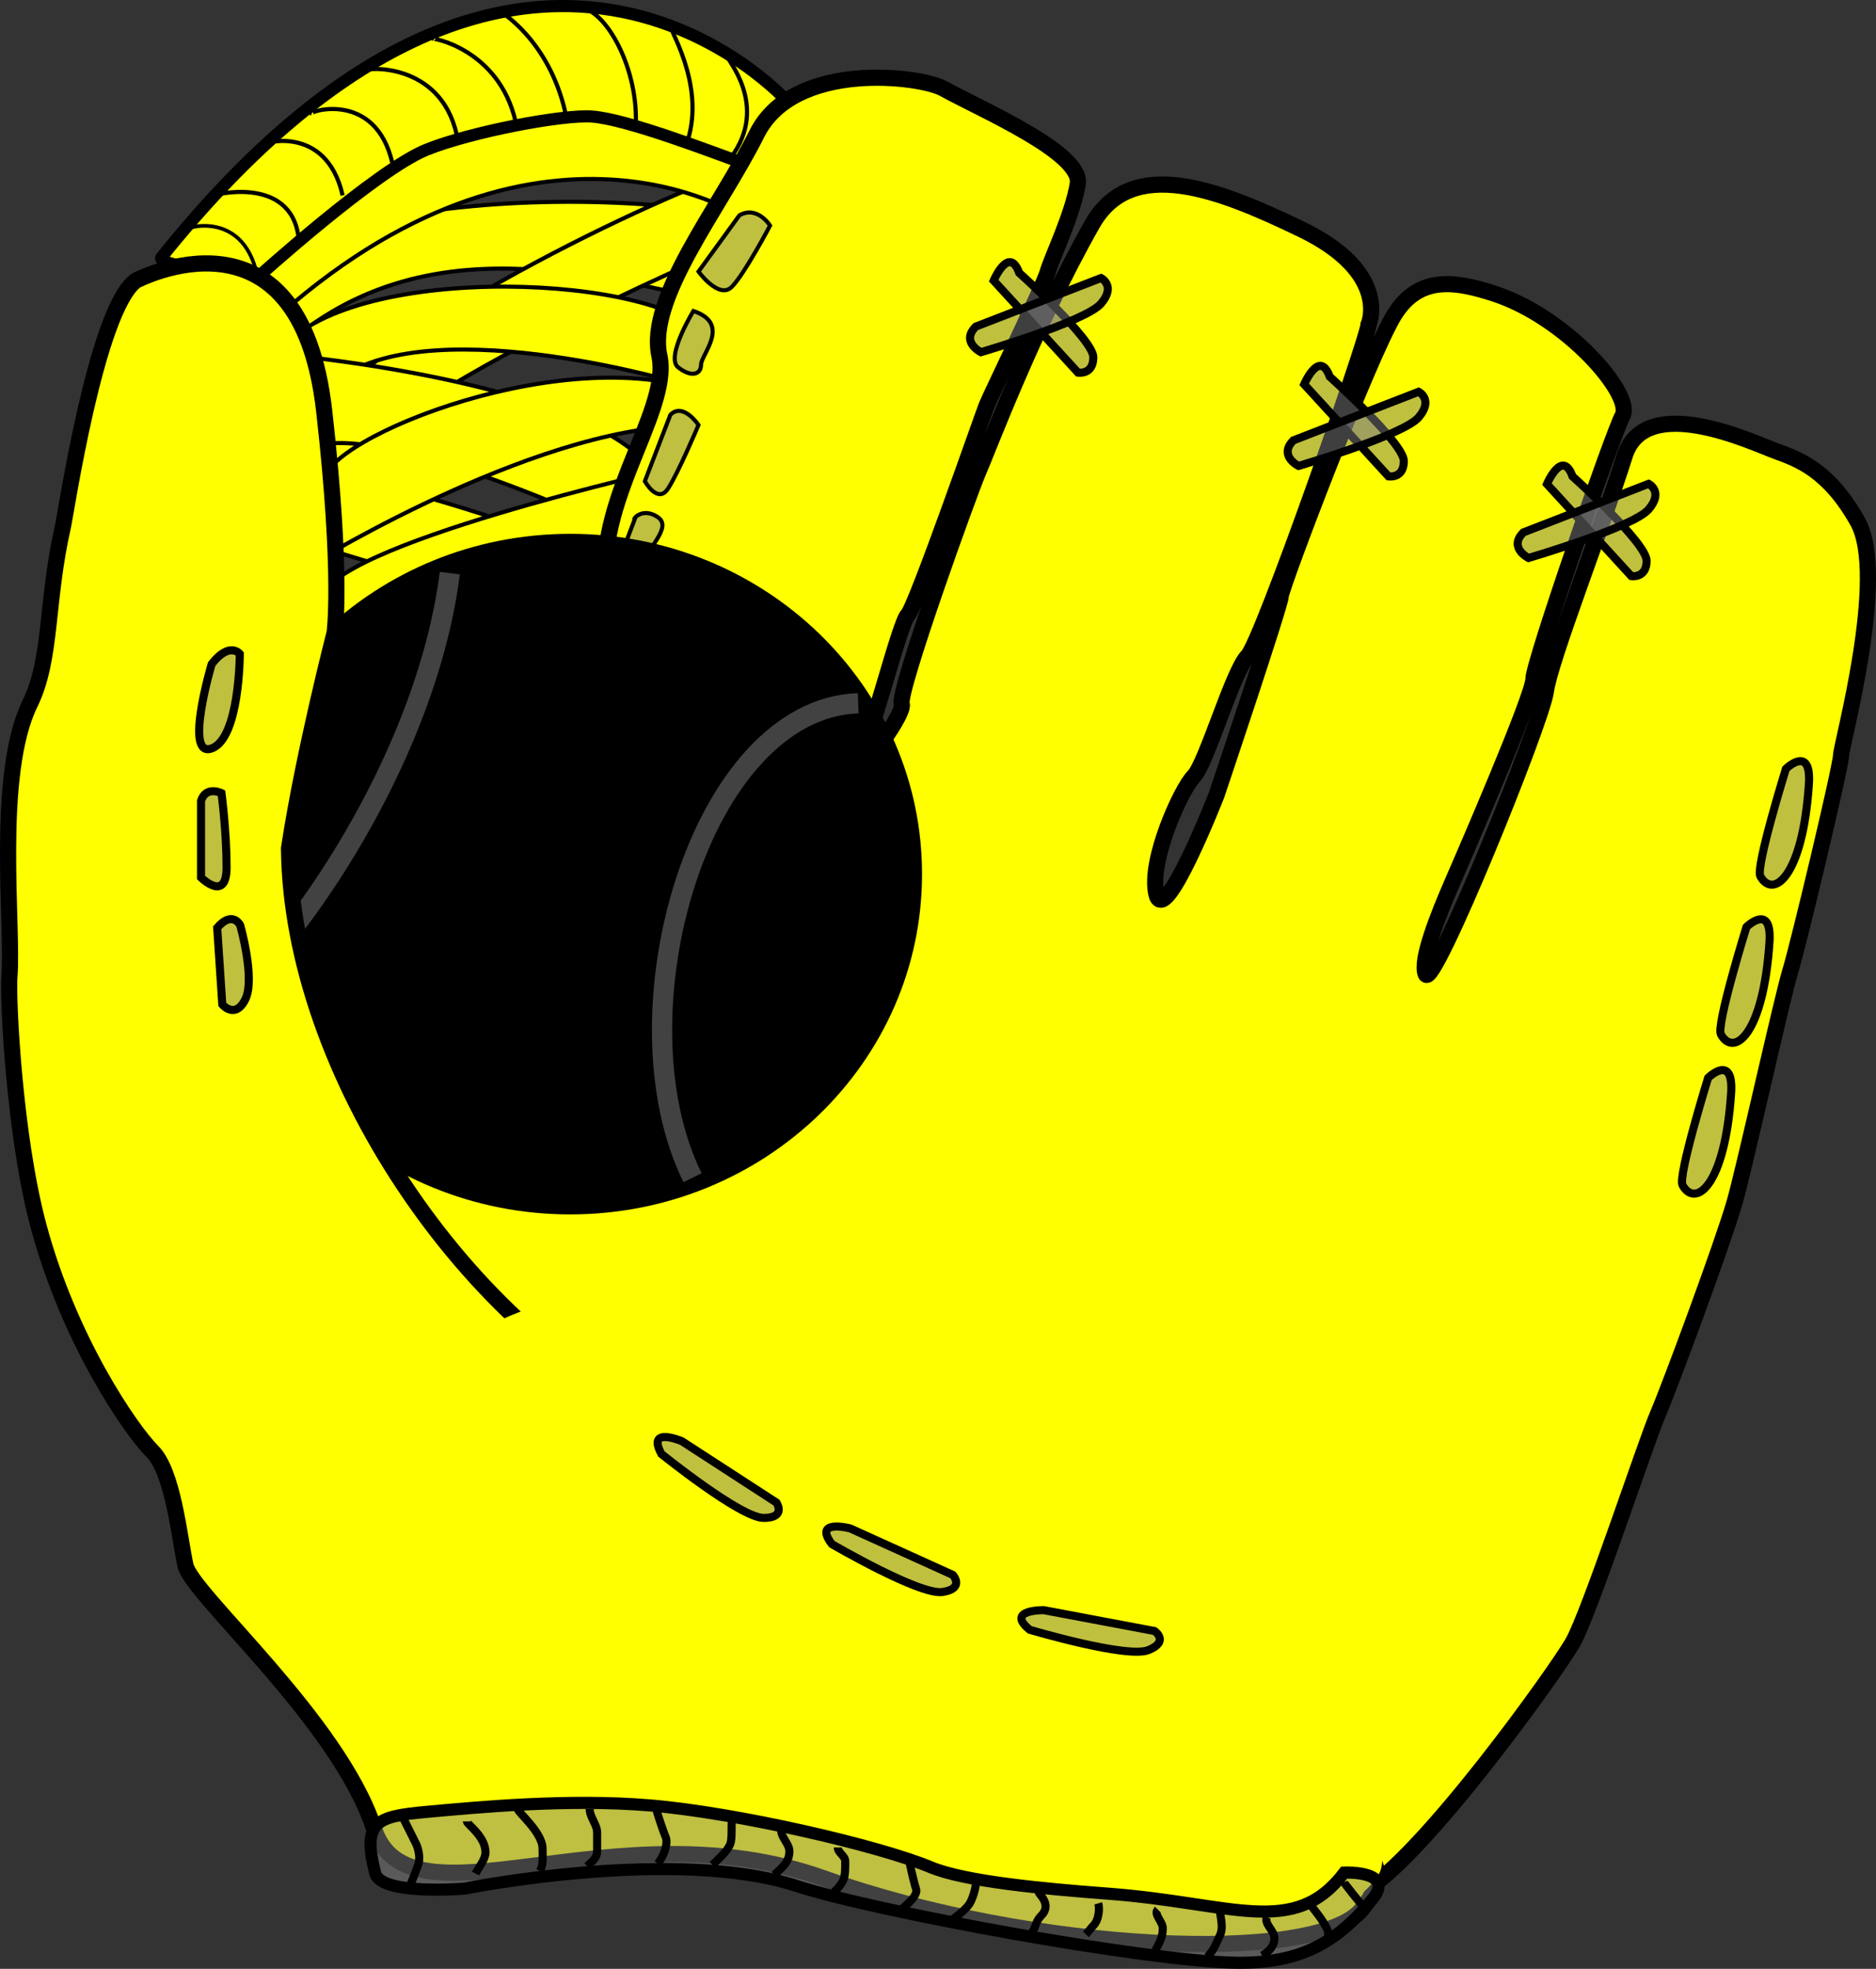 <?xml version="1.0" encoding="UTF-8"?>
<!DOCTYPE svg PUBLIC "-//W3C//DTD SVG 1.1//EN" "http://www.w3.org/Graphics/SVG/1.1/DTD/svg11.dtd">
<svg version="1.1" xmlns:dc="http://purl.org/dc/elements/1.1/" xmlns:cc="http://creativecommons.org/ns#" xmlns:rdf="http://www.w3.org/1999/02/22-rdf-syntax-ns#" xmlns="http://www.w3.org/2000/svg" xmlns:xlink="http://www.w3.org/1999/xlink" x="0" y="0" width="464.314" height="487.116" viewBox="0, 0, 464.314, 487.116">
  <rect x="0" y="0" width="464.314" height="487.116" fill="#333333" stroke="none"/>
  <g id="layer6">
    <g id="path6148">
      <path d="M200.107,59.82 C190.88,49.055 91.428,40.34 52.98,71.611 C33.263,87.648 67.334,88.528 67.334,88.528 C105.269,51.618 154.995,71.098 183.703,75.712 C206.479,79.372 207.797,63.921 200.107,59.82 z" fill="#FFFF00"/>
      <path d="M200.107,59.82 C190.88,49.055 91.428,40.34 52.98,71.611 C33.263,87.648 67.334,88.528 67.334,88.528 C105.269,51.618 154.995,71.098 183.703,75.712 C206.479,79.372 207.797,63.921 200.107,59.82 z" fill-opacity="0" stroke="#000000" stroke-width="1.008"/>
    </g>
    <g id="path8089">
      <path d="M185.753,41.365 C168.836,45.466 97.067,79.3 77.074,103.907 C72.761,109.215 80.663,118.261 80.663,118.261 C105.269,92.116 184.728,59.308 184.728,59.308 L185.753,41.365 z" fill="#FFFF00"/>
      <path d="M185.753,41.365 C168.836,45.466 97.067,79.3 77.074,103.907 C72.761,109.215 80.663,118.261 80.663,118.261 C105.269,92.116 184.728,59.308 184.728,59.308 L185.753,41.365 z" fill-opacity="0" stroke="#000000" stroke-width="1.008"/>
    </g>
    <g id="path9060">
      <path d="M73.998,82.376 C99.118,63.921 173.963,69.56 176.013,86.477 C177.4,97.914 165.761,94.167 165.761,94.167 C165.761,94.167 98.092,74.687 79.637,97.755 C76.773,101.336 73.998,82.376 73.998,82.376 z" fill="#FFFF00"/>
      <path d="M73.998,82.376 C99.118,63.921 173.963,69.56 176.013,86.477 C177.4,97.914 165.761,94.167 165.761,94.167 C165.761,94.167 98.092,74.687 79.637,97.755 C76.773,101.336 73.998,82.376 73.998,82.376 z" fill-opacity="0" stroke="#000000" stroke-width="1.008"/>
    </g>
    <g id="path11006">
      <path d="M72.973,88.015 C72.973,88.015 149.356,95.192 162.172,117.748 C174.988,140.304 159.096,134.153 159.096,134.153 C159.096,134.153 89.378,100.319 73.998,112.109 C58.619,123.9 77.587,95.705 77.587,95.705 L72.973,88.015 z" fill="#FFFF00"/>
      <path d="M72.973,88.015 C72.973,88.015 149.356,95.192 162.172,117.748 C174.988,140.304 159.096,134.153 159.096,134.153 C159.096,134.153 89.378,100.319 73.998,112.109 C58.619,123.9 77.587,95.705 77.587,95.705 L72.973,88.015 z" fill-opacity="0" stroke="#000000" stroke-width="1.008"/>
    </g>
    <g id="path12970">
      <path d="M60.67,111.597 C60.67,111.597 157.386,132.419 164.223,150.557 C179.047,189.886 152.945,157.734 152.945,157.734 L66.821,131.589 L60.67,111.597 z" fill="#FFFF00"/>
      <path d="M60.67,111.597 C60.67,111.597 157.386,132.419 164.223,150.557 C179.047,189.886 152.945,157.734 152.945,157.734 L66.821,131.589 L60.67,111.597 z" fill-opacity="0" stroke="#000000" stroke-width="1.008"/>
    </g>
    <g id="path10032">
      <path d="M176.013,97.755 C141.667,83.401 79.637,108.521 80.15,119.286 C80.423,125.011 77.587,139.279 77.587,139.279 C77.587,139.279 136.028,103.394 173.963,105.445 C180.518,105.799 184.488,101.145 176.013,97.755 z" fill="#FFFF00"/>
      <path d="M176.013,97.755 C141.667,83.401 79.637,108.521 80.15,119.286 C80.423,125.011 77.587,139.279 77.587,139.279 C77.587,139.279 136.028,103.394 173.963,105.445 C180.518,105.799 184.488,101.145 176.013,97.755 z" fill-opacity="0" stroke="#000000" stroke-width="1.008"/>
    </g>
    <g id="path11998">
      <path d="M79.125,163.886 C79.125,163.886 160.634,123.387 171.912,136.716 C183.19,150.044 166.786,115.698 166.786,115.698 C166.786,115.698 79.637,135.178 79.637,148.506 C79.637,161.835 78.099,163.886 79.125,163.886 z" fill="#FFFF00"/>
      <path d="M79.125,163.886 C79.125,163.886 160.634,123.387 171.912,136.716 C183.19,150.044 166.786,115.698 166.786,115.698 C166.786,115.698 79.637,135.178 79.637,148.506 C79.637,161.835 78.099,163.886 79.125,163.886 z" fill-opacity="0" stroke="#000000" stroke-width="1.008"/>
    </g>
    <g id="path5176">
      <path d="M53.493,71.098 C53.493,71.098 120.547,-22.816 191.905,37.264 C199.115,43.334 183.703,53.668 183.703,53.668 C183.703,53.668 130.754,18.818 63.233,83.401 C52.287,93.871 43.753,68.535 53.493,71.098 z" fill="#FFFF00"/>
      <path d="M53.493,71.098 C53.493,71.098 120.547,-22.816 191.905,37.264 C199.115,43.334 183.703,53.668 183.703,53.668 C183.703,53.668 130.754,18.818 63.233,83.401 C52.287,93.871 43.753,68.535 53.493,71.098 z" fill-opacity="0" stroke="#000000" stroke-width="1.008"/>
    </g>
    <g id="path2221">
      <path d="M195.276,25.508 C195.276,25.508 130.048,-48.649 39.947,63.7 C38.292,65.764 63.528,68.826 63.528,68.826 C63.528,68.826 93.064,42.102 105.565,37.042 C116.33,32.685 139.253,28.276 146.576,28.84 C155.302,29.513 176.052,37.555 183.229,40.118 C193.493,43.784 193.482,33.967 195.276,25.508 z" fill="#FFFF00"/>
      <path d="M195.276,25.508 C195.276,25.508 130.048,-48.649 39.947,63.7 C38.292,65.764 63.528,68.826 63.528,68.826 C63.528,68.826 93.064,42.102 105.565,37.042 C116.33,32.685 139.253,28.276 146.576,28.84 C155.302,29.513 176.052,37.555 183.229,40.118 C193.493,43.784 193.482,33.967 195.276,25.508 z" fill-opacity="0" stroke="#000000" stroke-width="3"/>
    </g>
    <path d="M54.045,48.064 C54.045,48.064 73.268,43.45 74.037,60.367" fill-opacity="0" stroke="#000000" stroke-width="1.025" id="path3198"/>
    <path d="M64.81,36.048 C63.649,35.55 80.651,29.985 84.803,48.351" fill-opacity="0" stroke="#000000" stroke-width="1.025" id="path3200"/>
    <path d="M46.063,56.929 C45.044,56.484 59.969,51.506 63.614,67.932" fill-opacity="0" stroke="#000000" stroke-width="0.908" id="path3202"/>
    <path d="M77.142,28.146 C75.98,27.648 92.983,22.082 97.134,40.449" fill-opacity="0" stroke="#000000" stroke-width="1.025" id="path3204"/>
    <path d="M90.983,17.381 C89.821,16.883 108.874,14.906 113.026,33.272" fill-opacity="0" stroke="#000000" stroke-width="1.025" id="path3206"/>
    <path d="M107.387,9.691 C106.226,9.193 123.485,11.83 127.636,30.197" fill-opacity="0" stroke="#000000" stroke-width="1.025" id="path3208"/>
    <path d="M124.561,3.283 C123.399,2.785 135.788,9.523 139.94,27.89" fill-opacity="0" stroke="#000000" stroke-width="1.025" id="path3210"/>
    <path d="M143.016,2.001 C149.031,1.247 157.831,15.674 157.369,30.453" fill-opacity="0" stroke="#000000" stroke-width="1.025" id="path3212"/>
    <path d="M166.084,6.615 C164.923,6.117 174.748,20.545 170.185,34.81" fill-opacity="0" stroke="#000000" stroke-width="1.025" id="path3214"/>
    <path d="M180.438,14.561 C179.277,14.063 190.64,25.927 180.951,38.911" fill-opacity="0" stroke="#000000" stroke-width="1.025" id="path3216"/>
    <g id="path4204">
      <path d="M337.238,468.136 C352.361,459.421 385.17,413.54 389.271,406.363 C393.372,399.186 407.213,357.15 410.289,349.973 C413.365,342.796 426.181,308.193 429.256,297.684 C431.583,289.736 441.047,246.933 443.098,240.269 C445.148,233.604 455.657,189.518 455.657,186.954 C455.657,184.391 467.334,142.501 459.758,129.026 C452.587,116.271 445.148,113.647 439.509,111.597 C433.87,109.546 407.144,96.743 402.087,112.878 C396.704,130.052 383.632,163.373 382.606,171.063 C381.581,178.752 354.612,245.163 352.873,241.038 C351.442,237.643 355.985,226.318 359.281,218.738 C362.249,211.914 379.531,172.088 379.531,167.987 C379.531,163.886 399.351,106.924 401.574,102.882 C404.394,97.755 387.886,78.505 369.79,72.636 C360.307,69.56 351.336,68.022 345.184,77.762 C339.032,87.503 316.989,145.431 316.989,147.481 C316.989,149.532 301.097,196.694 301.097,196.694 C301.097,196.694 288.281,229.503 286.23,221.301 C284.18,213.099 292.382,195.157 295.458,192.081 C298.534,189.005 305.198,165.936 308.787,162.348 C312.375,158.759 338.715,83.23 338.715,80.35 C338.715,80.35 344.415,67.51 322.115,56.744 C301.834,46.953 280.079,38.289 270.339,55.463 C255.815,81.071 244.194,112.109 242.144,116.723 C240.093,121.337 222.151,171.063 223.176,174.138 C224.201,177.214 208.31,197.207 212.411,188.492 C216.512,179.777 222.663,154.146 224.714,152.095 C226.764,150.044 243.169,102.882 244.194,100.319 C245.219,97.755 258.292,70.842 259.317,67.253 C260.342,63.665 265.529,53.083 266.75,45.466 C267.981,37.793 242.656,27.011 233.429,21.885 C227.977,18.856 196.519,14.708 187.291,33.163 C178.064,51.618 160.122,73.661 163.197,88.015 C166.273,102.369 144.742,126.463 150.894,150.044 C157.046,173.626 71.435,182.853 71.435,182.853 C71.435,182.853 47.341,257.698 61.695,276.153 C76.049,294.608 135.002,412.002 171.4,411.49 C207.797,410.977 295.971,476.082 311.35,466.855 C326.729,457.627 338.776,468.649 337.238,468.136 z" fill="#FFFF00"/>
      <path d="M337.238,468.136 C352.361,459.421 385.17,413.54 389.271,406.363 C393.372,399.186 407.213,357.15 410.289,349.973 C413.365,342.796 426.181,308.193 429.256,297.684 C431.583,289.736 441.047,246.933 443.098,240.269 C445.148,233.604 455.657,189.518 455.657,186.954 C455.657,184.391 467.334,142.501 459.758,129.026 C452.587,116.271 445.148,113.647 439.509,111.597 C433.87,109.546 407.144,96.743 402.087,112.878 C396.704,130.052 383.632,163.373 382.606,171.063 C381.581,178.752 354.612,245.163 352.873,241.038 C351.442,237.643 355.985,226.318 359.281,218.738 C362.249,211.914 379.531,172.088 379.531,167.987 C379.531,163.886 399.351,106.924 401.574,102.882 C404.394,97.755 387.886,78.505 369.79,72.636 C360.307,69.56 351.336,68.022 345.184,77.762 C339.032,87.503 316.989,145.431 316.989,147.481 C316.989,149.532 301.097,196.694 301.097,196.694 C301.097,196.694 288.281,229.503 286.23,221.301 C284.18,213.099 292.382,195.157 295.458,192.081 C298.534,189.005 305.198,165.936 308.787,162.348 C312.375,158.759 338.715,83.23 338.715,80.35 C338.715,80.35 344.415,67.51 322.115,56.744 C301.834,46.953 280.079,38.289 270.339,55.463 C255.815,81.071 244.194,112.109 242.144,116.723 C240.093,121.337 222.151,171.063 223.176,174.138 C224.201,177.214 208.31,197.207 212.411,188.492 C216.512,179.777 222.663,154.146 224.714,152.095 C226.764,150.044 243.169,102.882 244.194,100.319 C245.219,97.755 258.292,70.842 259.317,67.253 C260.342,63.665 265.529,53.083 266.75,45.466 C267.981,37.793 242.656,27.011 233.429,21.885 C227.977,18.856 196.519,14.708 187.291,33.163 C178.064,51.618 160.122,73.661 163.197,88.015 C166.273,102.369 144.742,126.463 150.894,150.044 C157.046,173.626 71.435,182.853 71.435,182.853 C71.435,182.853 47.341,257.698 61.695,276.153 C76.049,294.608 135.002,412.002 171.4,411.49 C207.797,410.977 295.971,476.082 311.35,466.855 C326.729,457.627 338.776,468.649 337.238,468.136 z" fill-opacity="0" stroke="#000000" stroke-width="4"/>
    </g>
    <g id="path24895">
      <path d="M183.001,53.281 L172.881,67.196 C172.881,67.196 177.941,74.153 181.104,70.991 C184.266,67.828 190.591,55.811 190.591,55.811 C190.591,55.811 187.429,50.751 183.001,53.281 z" fill="#808080" fill-opacity="0.5"/>
      <path d="M183.001,53.281 L172.881,67.196 C172.881,67.196 177.941,74.153 181.104,70.991 C184.266,67.828 190.591,55.811 190.591,55.811 C190.591,55.811 187.429,50.751 183.001,53.281 z" fill-opacity="0" stroke="#000000" stroke-width="1.007"/>
    </g>
    <g id="path24897">
      <path d="M171.616,76.948 C171.616,76.948 164.659,88.333 167.821,90.863 C170.984,93.393 173.514,92.761 173.514,90.231 C173.514,87.701 181.104,80.111 171.616,76.948 z" fill="#808080" fill-opacity="0.5"/>
      <path d="M171.616,76.948 C171.616,76.948 164.659,88.333 167.821,90.863 C170.984,93.393 173.514,92.761 173.514,90.231 C173.514,87.701 181.104,80.111 171.616,76.948 z" fill-opacity="0" stroke="#000000" stroke-width="1.007"/>
    </g>
    <g id="path24899">
      <path d="M165.924,102.616 L159.599,119.061 C159.599,119.061 162.761,124.754 165.291,120.959 C167.821,117.164 172.881,105.146 172.881,105.146 C172.881,105.146 169.086,99.453 165.924,102.616 z" fill="#808080" fill-opacity="0.5"/>
      <path d="M165.924,102.616 L159.599,119.061 C159.599,119.061 162.761,124.754 165.291,120.959 C167.821,117.164 172.881,105.146 172.881,105.146 C172.881,105.146 169.086,99.453 165.924,102.616 z" fill-opacity="0" stroke="#000000" stroke-width="1.007"/>
    </g>
    <g id="path24901">
      <path d="M157.069,128.549 L152.009,141.831 C152.009,141.831 156.436,145.626 158.334,140.566 C160.231,135.506 166.556,130.446 162.761,127.916 C158.966,125.386 156.436,128.549 157.069,128.549 z" fill="#808080" fill-opacity="0.5"/>
      <path d="M157.069,128.549 L152.009,141.831 C152.009,141.831 156.436,145.626 158.334,140.566 C160.231,135.506 166.556,130.446 162.761,127.916 C158.966,125.386 156.436,128.549 157.069,128.549 z" fill-opacity="0" stroke="#000000" stroke-width="1.007"/>
    </g>
    <g id="path17907">
      <path d="M225.912,216.27 C225.936,261.497 187.973,298.173 141.134,298.173 C94.296,298.173 56.332,261.497 56.356,216.27 C56.332,171.043 94.296,134.367 141.134,134.367 C187.973,134.367 225.936,171.043 225.912,216.27 z" />
      <path d="M225.912,216.27 C225.936,261.497 187.973,298.173 141.134,298.173 C94.296,298.173 56.332,261.497 56.356,216.27 C56.332,171.043 94.296,134.367 141.134,134.367 C187.973,134.367 225.936,171.043 225.912,216.27 z" fill-opacity="0" stroke="#000000" stroke-width="4.579"/>
    </g>
    <path d="M60.314,243.418 C75.686,229.025 105.732,185.886 111.322,141.807" fill-opacity="0" stroke="#424242" stroke-width="5" id="path18878"/>
    <path d="M171.412,291.384 C151.382,250.904 173.275,175.34 212.403,173.99" fill-opacity="0" stroke="#424242" stroke-width="5" id="path18880"/>
    <g id="path3230">
      <path d="M33.595,69.445 C33.595,69.445 74.184,47.864 80.245,101.741 C84.858,142.752 82.808,156.593 82.808,156.593 C82.808,156.593 75.118,186.326 71.53,209.907 C72.079,265.116 115.656,329.584 165.343,351.908 C201.74,357.547 272.996,375.489 272.996,375.489 C272.996,375.489 330.412,430.854 330.412,443.158 C330.412,455.461 348.354,458.537 337.076,472.378 C325.798,486.219 255.567,483.143 203.79,464.688 C152.014,446.233 101.263,479.042 92.548,452.385 C83.833,425.728 47.436,394.457 45.898,387.28 C44.36,380.103 42.822,364.211 37.696,359.085 C32.569,353.959 17.19,331.915 9.501,303.207 C3.479,280.727 1.904,246.722 2.324,241.691 C3.349,229.388 -1.265,191.792 7.45,174.023 C12.877,162.957 11.345,148.731 15.605,130.132 C16.328,126.972 23.854,76.621 33.595,69.445 z" fill="#FFFF00"/>
      <path d="M33.595,69.445 C33.595,69.445 74.184,47.864 80.245,101.741 C84.858,142.752 82.808,156.593 82.808,156.593 C82.808,156.593 75.118,186.326 71.53,209.907 C72.079,265.116 115.656,329.584 165.343,351.908 C201.74,357.547 272.996,375.489 272.996,375.489 C272.996,375.489 330.412,430.854 330.412,443.158 C330.412,455.461 348.354,458.537 337.076,472.378 C325.798,486.219 255.567,483.143 203.79,464.688 C152.014,446.233 101.263,479.042 92.548,452.385 C83.833,425.728 47.436,394.457 45.898,387.28 C44.36,380.103 42.822,364.211 37.696,359.085 C32.569,353.959 17.19,331.915 9.501,303.207 C3.479,280.727 1.904,246.722 2.324,241.691 C3.349,229.388 -1.265,191.792 7.45,174.023 C12.877,162.957 11.345,148.731 15.605,130.132 C16.328,126.972 23.854,76.621 33.595,69.445 z" fill-opacity="0" stroke="#000000" stroke-width="4"/>
    </g>
    <path d="M143.099,320.633 C143.099,320.633 99.089,328.252 119.719,346.538 C140.348,364.824 235.246,377.015 250.374,383.111 C265.503,389.206 302.637,442.541 313.639,456.255 C324.642,469.97 332.894,476.065 341.146,463.875 C349.398,451.684 304.012,370.92 282.007,364.824 C260.002,358.729 181.608,326.728 165.104,326.728 C148.6,326.728 145.85,323.681 143.099,320.633 z" fill="#FFFF00" id="path23886"/>
    <g id="path30763">
      <path d="M332.708,463.301 C332.708,463.301 345.437,462.756 339.7,469.848 C330.948,480.669 321.708,485.825 306.023,485.609 C284.147,485.308 216.932,473.052 197.233,466.634 C167.061,456.805 115.007,467.267 115.007,467.267 C115.007,467.267 94.287,469.02 92.87,463.472 C89.602,450.68 93.054,449.43 105.52,448.292 C117.871,447.164 140.614,444.982 160.872,446.685 C182.352,448.49 217.404,456.582 230.413,462.001 C238.67,465.441 257.685,467.282 274.398,468.532 C305.152,470.832 320.263,479.609 332.708,463.301 z" fill="#818181" fill-opacity="0.505"/>
      <path d="M332.708,463.301 C332.708,463.301 345.437,462.756 339.7,469.848 C330.948,480.669 321.708,485.825 306.023,485.609 C284.147,485.308 216.932,473.052 197.233,466.634 C167.061,456.805 115.007,467.267 115.007,467.267 C115.007,467.267 94.287,469.02 92.87,463.472 C89.602,450.68 93.054,449.43 105.52,448.292 C117.871,447.164 140.614,444.982 160.872,446.685 C182.352,448.49 217.404,456.582 230.413,462.001 C238.67,465.441 257.685,467.282 274.398,468.532 C305.152,470.832 320.263,479.609 332.708,463.301 z" fill-opacity="0" stroke="#000000" stroke-width="3"/>
    </g>
    <path d="M115.557,450.647 C115.557,451.358 120.162,454.312 120.162,458.323 C120.162,460.014 118.456,462.041 117.706,463.542" fill-opacity="0" stroke="#000000" stroke-width="2" id="path31741"/>
    <path d="M128.144,447.577 C128.144,448.407 134.284,453.328 134.284,457.402 C134.284,459.546 134.531,461.207 133.67,462.928" fill-opacity="0" stroke="#000000" stroke-width="2" id="path31743"/>
    <path d="M145.951,447.577 C145.951,449.616 147.793,451.371 147.793,453.41 C147.793,454.945 147.793,456.48 147.793,458.016 C147.793,459.773 146.559,460.477 145.337,461.7" fill-opacity="0" stroke="#000000" stroke-width="2" id="path31745"/>
    <path d="M162.529,447.884 C162.529,448.301 164.379,453.733 164.678,454.331 C165.515,456.005 164.223,459.006 163.45,460.165 C163.245,460.472 163.041,460.779 162.836,461.086" fill-opacity="0" stroke="#000000" stroke-width="2" id="path31747"/>
    <path d="M181.256,450.34 C180.82,450.995 181.402,454.961 180.642,456.48 C179.69,458.386 177.868,459.869 176.344,461.393" fill-opacity="0" stroke="#000000" stroke-width="2" id="path31749"/>
    <path d="M193.537,452.182 C192.625,454.006 195.379,455.977 195.379,458.016 C195.379,460.76 193.632,461.911 191.695,463.849" fill-opacity="0" stroke="#000000" stroke-width="2" id="path31751"/>
    <path d="M207.352,457.095 C207.352,458.377 209.194,459.189 209.194,460.472 C209.194,464.715 209.209,465.369 206.124,468.454" fill-opacity="0" stroke="#000000" stroke-width="2" id="path31753"/>
    <path d="M225.158,461.086 C225.158,461.16 226.347,466.36 226.693,467.226 C227.469,469.166 223.567,471.887 222.395,473.059" fill-opacity="0" stroke="#000000" stroke-width="2" id="path31755"/>
    <path d="M241.43,465.077 C241.84,466.102 240.975,469.057 240.202,470.603 C239.31,472.387 236.461,474.332 234.983,475.515" fill-opacity="0" stroke="#000000" stroke-width="2" id="path31757"/>
    <path d="M257.087,468.147 C256.904,468.514 260.533,471.148 257.701,473.98 C256.008,475.673 256.454,477.376 254.631,479.199" fill-opacity="0" stroke="#000000" stroke-width="2" id="path31759"/>
    <path d="M271.823,470.91 C272.169,472.121 272.049,474.982 270.595,476.436 C269.951,477.081 269.42,477.918 268.753,478.585" fill-opacity="0" stroke="#000000" stroke-width="2" id="path31765"/>
    <path d="M286.56,472.445 C285.436,473.568 287.788,475.461 287.788,477.05 C287.788,479.466 286.93,480.607 285.946,482.576" fill-opacity="0" stroke="#000000" stroke-width="2" id="path31767"/>
    <path d="M301.91,472.445 C301.91,473.985 302.971,476.771 301.91,478.892 C300.998,480.717 300.613,482.338 298.84,484.111" fill-opacity="0" stroke="#000000" stroke-width="2" id="path31771"/>
    <path d="M313.576,474.287 C312.751,475.937 315.418,477.661 315.418,479.506 C315.418,481.575 313.939,483.009 312.348,483.804" fill-opacity="0" stroke="#000000" stroke-width="2" id="path31773"/>
    <path d="M324.322,471.217 C324.553,471.679 327.585,475.078 328.62,477.664 C328.851,478.243 328.62,479.478 328.62,480.12" fill-opacity="0" stroke="#000000" stroke-width="2" id="path31777"/>
    <path d="M332.611,465.691 C332.674,465.848 336.273,470.581 338.137,472.445" fill-opacity="0" stroke="#000000" stroke-width="2" id="path31779"/>
    <path d="M101.435,466.612 C101.354,466.773 102.543,464.208 103.584,461.086 C104.062,459.652 103.515,457.265 102.97,456.173 C101.945,454.125 100.904,452.042 99.899,450.033" fill-opacity="0" stroke="#000000" stroke-width="2" id="path31785"/>
    <g id="path25888">
      <path d="M52.389,164.298 C52.389,164.298 45.432,187.7 52.389,185.17 C59.347,182.64 59.347,161.768 59.347,161.768 C59.347,161.768 56.817,158.605 52.389,164.298 z" fill="#808080" fill-opacity="0.496"/>
      <path d="M52.389,164.298 C52.389,164.298 45.432,187.7 52.389,185.17 C59.347,182.64 59.347,161.768 59.347,161.768 C59.347,161.768 56.817,158.605 52.389,164.298 z" fill-opacity="0" stroke="#000000" stroke-width="2"/>
    </g>
    <g id="path25890">
      <path d="M49.757,198.128 L49.757,217.103 C49.757,217.103 56.082,223.428 56.082,214.573 C56.082,205.718 54.817,196.23 54.817,196.23 C54.817,196.23 51.022,194.333 49.757,198.128 z" fill="#808080" fill-opacity="0.496"/>
      <path d="M49.757,198.128 L49.757,217.103 C49.757,217.103 56.082,223.428 56.082,214.573 C56.082,205.718 54.817,196.23 54.817,196.23 C54.817,196.23 51.022,194.333 49.757,198.128 z" fill-opacity="0" stroke="#000000" stroke-width="2"/>
    </g>
    <g id="path25892">
      <path d="M53.757,229.548 L55.022,248.523 C55.022,248.523 58.184,252.318 60.714,247.258 C63.244,242.198 59.449,228.916 59.449,228.916 C59.449,228.916 57.552,225.121 53.757,229.548 z" fill="#808080" fill-opacity="0.496"/>
      <path d="M53.757,229.548 L55.022,248.523 C55.022,248.523 58.184,252.318 60.714,247.258 C63.244,242.198 59.449,228.916 59.449,228.916 C59.449,228.916 57.552,225.121 53.757,229.548 z" fill-opacity="0" stroke="#000000" stroke-width="2"/>
    </g>
    <g id="path26863">
      <path d="M252.26,67.525 C252.26,67.525 270.603,83.97 270.603,88.397 C270.603,92.825 266.808,92.192 266.808,92.192 L245.935,69.422 C245.935,69.422 249.73,60.567 252.26,67.525 z" fill="#808080" fill-opacity="0.496"/>
      <path d="M252.26,67.525 C252.26,67.525 270.603,83.97 270.603,88.397 C270.603,92.825 266.808,92.192 266.808,92.192 L245.935,69.422 C245.935,69.422 249.73,60.567 252.26,67.525 z" fill-opacity="0" stroke="#000000" stroke-width="2"/>
    </g>
    <g id="path27834">
      <path d="M329.11,93.194 C329.11,93.194 347.452,109.639 347.452,114.067 C347.452,118.494 343.657,117.862 343.657,117.862 L322.785,95.091 C322.785,95.091 326.58,86.236 329.11,93.194 z" fill="#808080" fill-opacity="0.496"/>
      <path d="M329.11,93.194 C329.11,93.194 347.452,109.639 347.452,114.067 C347.452,118.494 343.657,117.862 343.657,117.862 L322.785,95.091 C322.785,95.091 326.58,86.236 329.11,93.194 z" fill-opacity="0" stroke="#000000" stroke-width="2"/>
    </g>
    <g id="path27836">
      <path d="M389.197,117.862 C389.197,117.862 407.54,134.307 407.54,138.734 C407.54,143.162 403.745,142.529 403.745,142.529 L382.872,119.759 C382.872,119.759 386.667,110.904 389.197,117.862 z" fill="#808080" fill-opacity="0.496"/>
      <path d="M389.197,117.862 C389.197,117.862 407.54,134.307 407.54,138.734 C407.54,143.162 403.745,142.529 403.745,142.529 L382.872,119.759 C382.872,119.759 386.667,110.904 389.197,117.862 z" fill-opacity="0" stroke="#000000" stroke-width="2"/>
    </g>
    <g id="path27838">
      <path d="M241.508,80.807 L272.501,68.79 C272.501,68.79 276.296,70.687 272.501,75.115 C268.706,79.542 242.773,87.132 242.773,87.132 C242.773,87.132 237.713,84.602 241.508,80.807 z" fill="#808080" fill-opacity="0.496"/>
      <path d="M241.508,80.807 L272.501,68.79 C272.501,68.79 276.296,70.687 272.501,75.115 C268.706,79.542 242.773,87.132 242.773,87.132 C242.773,87.132 237.713,84.602 241.508,80.807 z" fill-opacity="0" stroke="#000000" stroke-width="2"/>
    </g>
    <g id="path28809">
      <path d="M320.117,108.954 L351.109,96.936 C351.109,96.936 354.905,98.834 351.109,103.261 C347.314,107.689 321.382,115.279 321.382,115.279 C321.382,115.279 316.322,112.749 320.117,108.954 z" fill="#808080" fill-opacity="0.496"/>
      <path d="M320.117,108.954 L351.109,96.936 C351.109,96.936 354.905,98.834 351.109,103.261 C347.314,107.689 321.382,115.279 321.382,115.279 C321.382,115.279 316.322,112.749 320.117,108.954 z" fill-opacity="0" stroke="#000000" stroke-width="2"/>
    </g>
    <g id="path28811">
      <path d="M377.042,131.724 L408.035,119.706 C408.035,119.706 411.83,121.604 408.035,126.031 C404.24,130.459 378.307,138.049 378.307,138.049 C378.307,138.049 373.247,135.519 377.042,131.724 z" fill="#808080" fill-opacity="0.496"/>
      <path d="M377.042,131.724 L408.035,119.706 C408.035,119.706 411.83,121.604 408.035,126.031 C404.24,130.459 378.307,138.049 378.307,138.049 C378.307,138.049 373.247,135.519 377.042,131.724 z" fill-opacity="0" stroke="#000000" stroke-width="2"/>
    </g>
    <g id="path28813">
      <path d="M442.011,190.23 C442.011,190.23 434.458,214.584 435.686,216.795 C438.849,222.488 446.168,217.058 447.704,194.025 C448.336,184.538 442.644,189.598 442.011,190.23 z" fill="#808080" fill-opacity="0.496"/>
      <path d="M442.011,190.23 C442.011,190.23 434.458,214.584 435.686,216.795 C438.849,222.488 446.168,217.058 447.704,194.025 C448.336,184.538 442.644,189.598 442.011,190.23 z" fill-opacity="0" stroke="#000000" stroke-width="2"/>
    </g>
    <g id="path28815">
      <path d="M432.251,229.358 C432.251,229.358 424.697,253.711 425.926,255.923 C429.088,261.616 436.408,256.186 437.943,233.153 C438.576,223.665 432.883,228.725 432.251,229.358 z" fill="#808080" fill-opacity="0.496"/>
      <path d="M432.251,229.358 C432.251,229.358 424.697,253.711 425.926,255.923 C429.088,261.616 436.408,256.186 437.943,233.153 C438.576,223.665 432.883,228.725 432.251,229.358 z" fill-opacity="0" stroke="#000000" stroke-width="2"/>
    </g>
    <g id="path28817">
      <path d="M422.763,266.676 C422.763,266.676 415.209,291.029 416.438,293.241 C419.601,298.933 426.92,293.504 428.456,270.471 C429.088,260.983 423.396,266.043 422.763,266.676 z" fill="#808080" fill-opacity="0.496"/>
      <path d="M422.763,266.676 C422.763,266.676 415.209,291.029 416.438,293.241 C419.601,298.933 426.92,293.504 428.456,270.471 C429.088,260.983 423.396,266.043 422.763,266.676 z" fill-opacity="0" stroke="#000000" stroke-width="2"/>
    </g>
    <g id="path29788">
      <path d="M163.71,359.741 C163.71,359.741 183.318,375.554 189.01,375.554 C194.703,375.554 192.173,371.759 192.173,371.759 L168.77,356.579 C168.77,356.579 159.915,352.784 163.71,359.741 z" fill="#808080" fill-opacity="0.496"/>
      <path d="M163.71,359.741 C163.71,359.741 183.318,375.554 189.01,375.554 C194.703,375.554 192.173,371.759 192.173,371.759 L168.77,356.579 C168.77,356.579 159.915,352.784 163.71,359.741 z" fill-opacity="0" stroke="#000000" stroke-width="2"/>
    </g>
    <g id="path29790">
      <path d="M205.883,382.029 C205.883,382.029 227.634,394.732 233.263,393.881 C238.891,393.029 235.822,389.655 235.822,389.655 L210.413,378.145 C210.413,378.145 201.09,375.717 205.883,382.029 z" fill="#808080" fill-opacity="0.496"/>
      <path d="M205.883,382.029 C205.883,382.029 227.634,394.732 233.263,393.881 C238.891,393.029 235.822,389.655 235.822,389.655 L210.413,378.145 C210.413,378.145 201.09,375.717 205.883,382.029 z" fill-opacity="0" stroke="#000000" stroke-width="2"/>
    </g>
    <g id="path29792">
      <path d="M254.851,403.221 C254.851,403.221 278.992,410.411 284.259,408.25 C289.525,406.09 285.745,403.539 285.745,403.539 L258.332,398.375 C258.332,398.375 248.699,398.224 254.851,403.221 z" fill="#808080" fill-opacity="0.496"/>
      <path d="M254.851,403.221 C254.851,403.221 278.992,410.411 284.259,408.25 C289.525,406.09 285.745,403.539 285.745,403.539 L258.332,398.375 C258.332,398.375 248.699,398.224 254.851,403.221 z" fill-opacity="0" stroke="#000000" stroke-width="2"/>
    </g>
  </g>
  <g id="body"/>
</svg>
